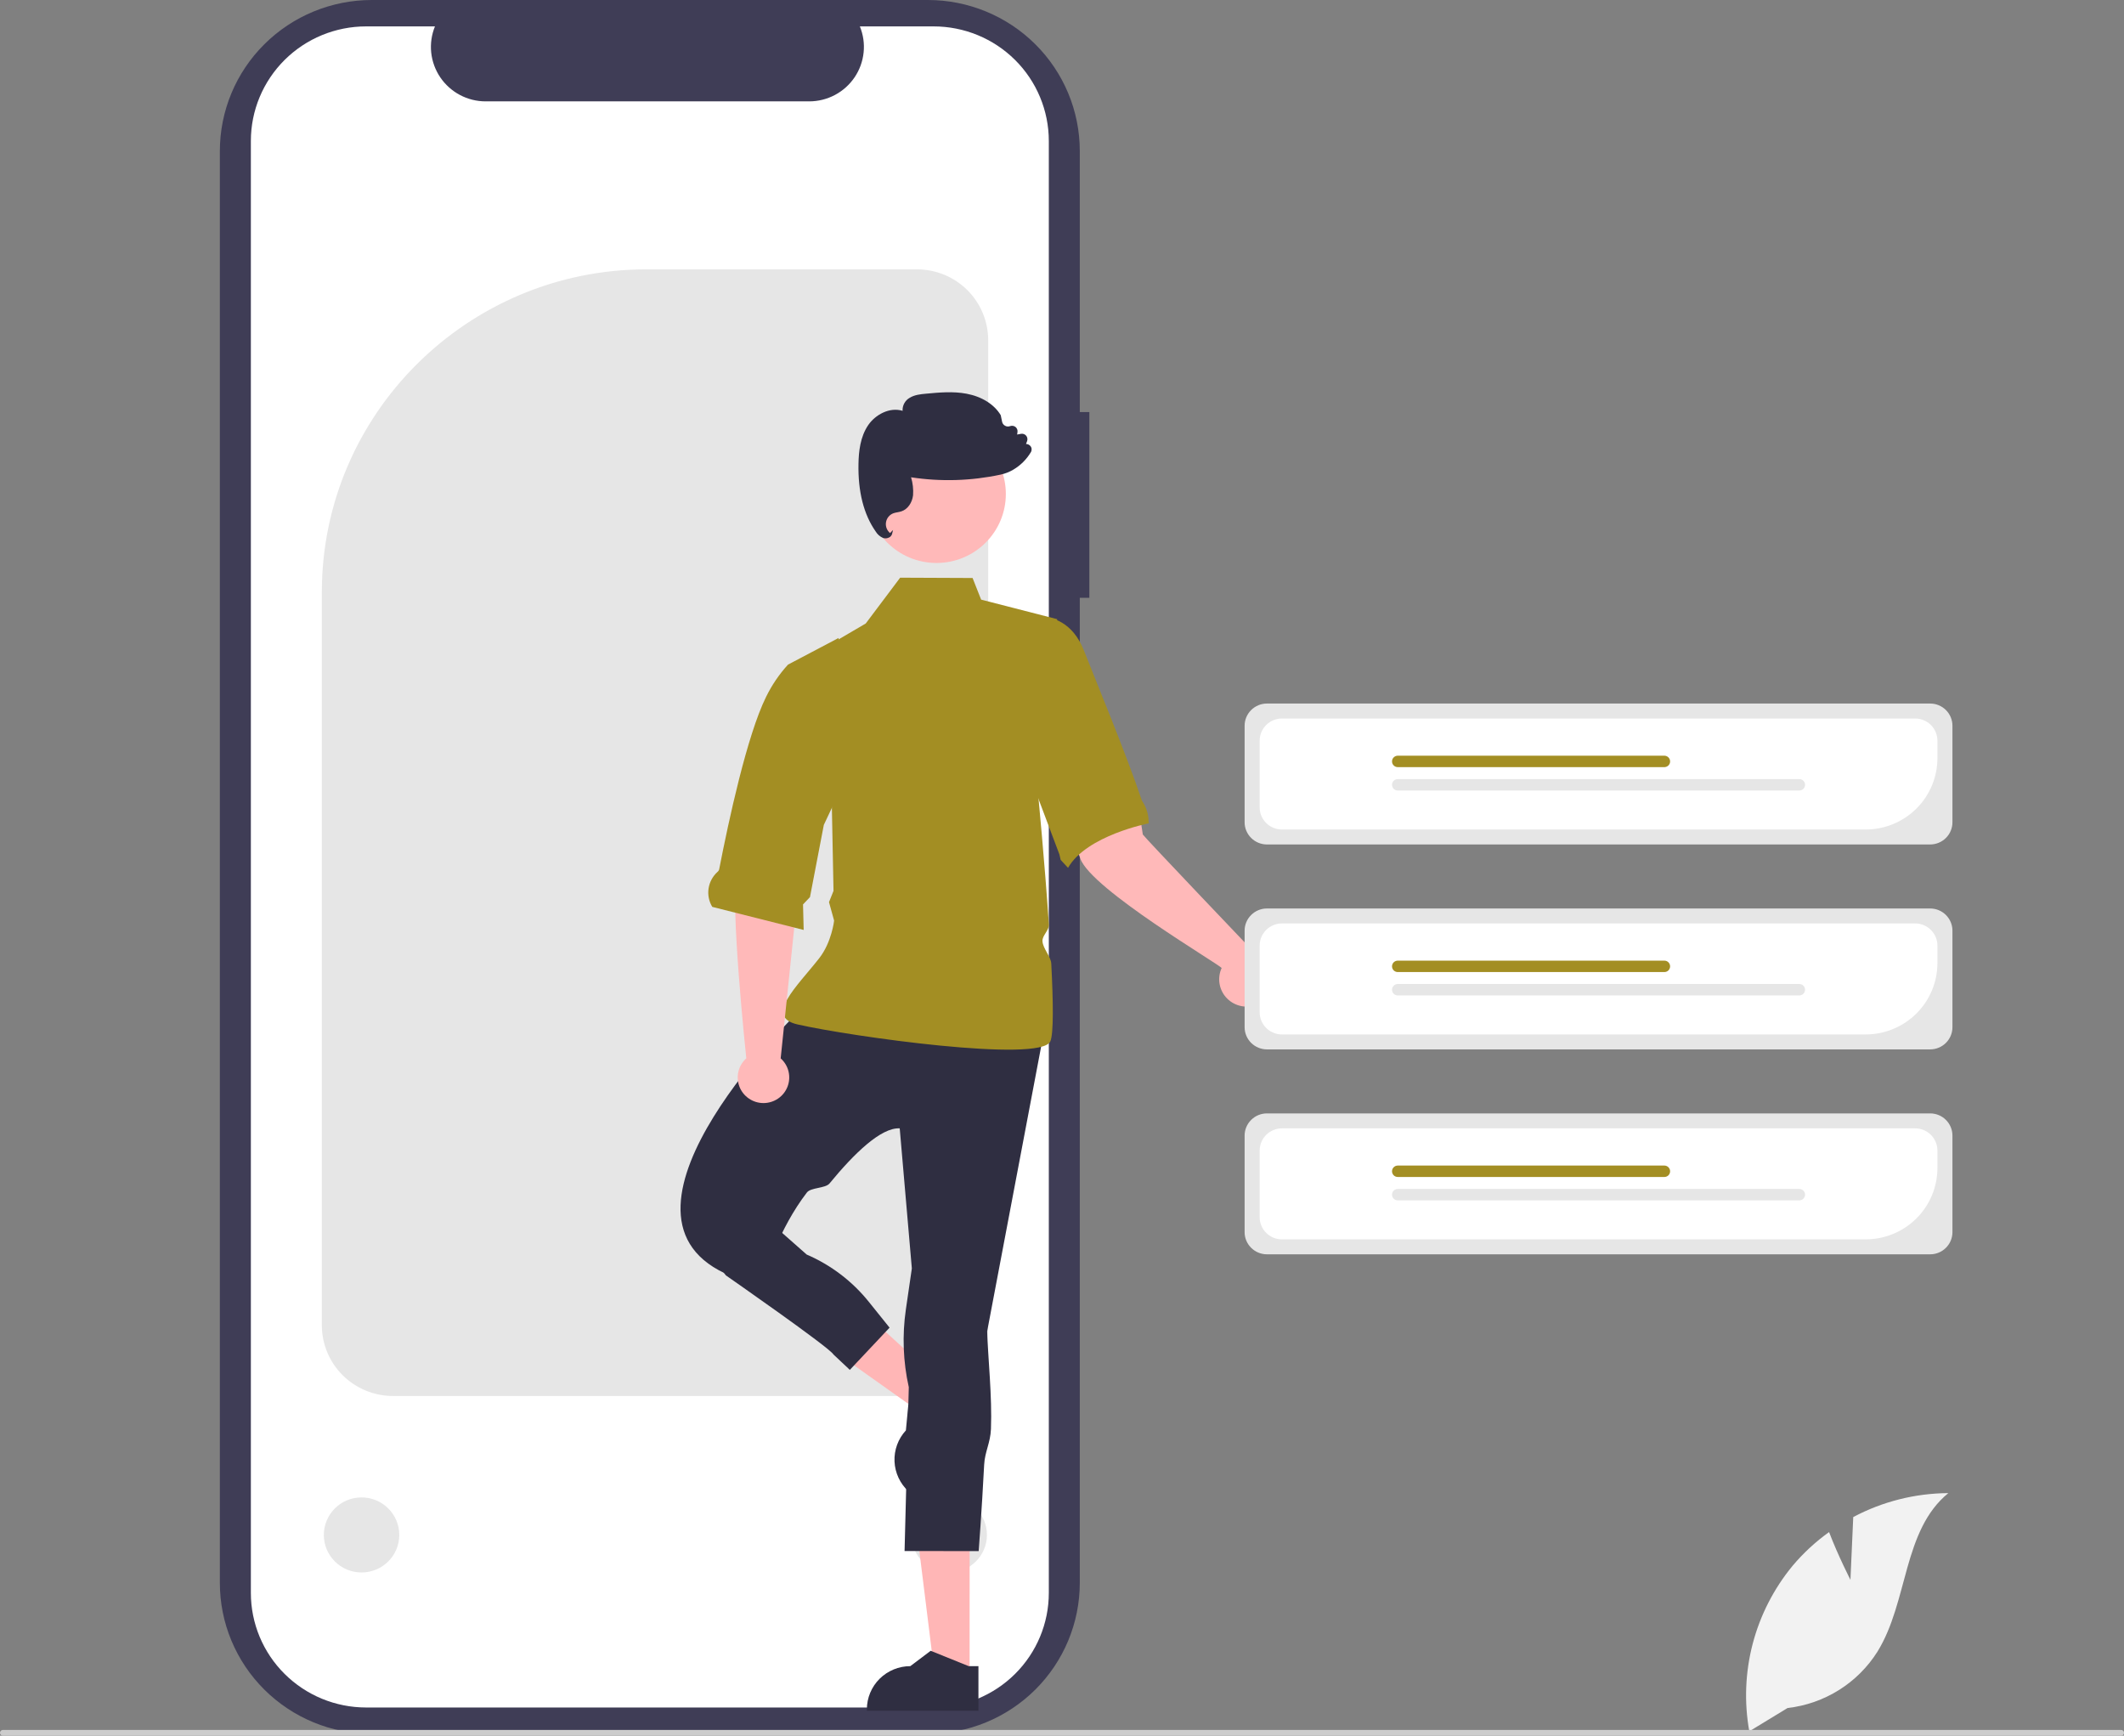 <svg width="82" height="67" viewBox="0 0 82 67" fill="none" xmlns="http://www.w3.org/2000/svg">
<rect x="0" y="0" width="82" height="67" fill="#808080" stroke="none"/>
<g clip-path="url(#clip0_581_129)">
<path d="M42.056 15.905H41.687V5.831C41.687 4.284 41.069 2.801 39.969 1.708C38.869 0.614 37.377 7.60569e-10 35.822 7.60569e-10H14.353C13.583 -1.2366e-05 12.82 0.151 12.108 0.444C11.397 0.737 10.75 1.166 10.206 1.708C9.661 2.249 9.229 2.892 8.934 3.599C8.64 4.307 8.488 5.065 8.488 5.83V61.098C8.488 61.864 8.639 62.622 8.934 63.329C9.229 64.037 9.661 64.679 10.206 65.221C10.75 65.762 11.397 66.192 12.108 66.485C12.82 66.778 13.582 66.928 14.353 66.928H35.822C37.377 66.928 38.869 66.314 39.969 65.221C41.069 64.127 41.687 62.644 41.687 61.098V23.076H42.056L42.056 15.905Z" fill="#3F3D56"/>
<path d="M40.491 5.44V61.488C40.491 62.661 40.022 63.785 39.188 64.614C38.354 65.443 37.224 65.909 36.044 65.91H14.134C12.955 65.91 11.823 65.444 10.989 64.615C10.154 63.786 9.685 62.661 9.685 61.488V5.44C9.685 4.267 10.154 3.143 10.989 2.313C11.823 1.484 12.954 1.019 14.134 1.019H16.792C16.662 1.338 16.612 1.684 16.647 2.026C16.683 2.369 16.803 2.698 16.996 2.984C17.189 3.269 17.45 3.504 17.756 3.666C18.061 3.828 18.402 3.913 18.749 3.913H31.24C31.586 3.913 31.927 3.828 32.233 3.666C32.539 3.504 32.8 3.269 32.993 2.984C33.186 2.698 33.306 2.369 33.341 2.026C33.377 1.684 33.327 1.338 33.196 1.019H36.043C37.223 1.019 38.354 1.485 39.188 2.314C40.022 3.143 40.49 4.267 40.491 5.439V5.44Z" fill="white"/>
<path d="M35.405 53.886H15.17C14.443 53.885 13.745 53.597 13.23 53.086C12.716 52.574 12.426 51.88 12.425 51.157V22.858C12.425 15.987 18.048 10.397 24.959 10.397H35.405C36.132 10.398 36.83 10.686 37.345 11.197C37.859 11.709 38.149 12.402 38.15 13.126V51.157C38.149 51.88 37.859 52.574 37.345 53.086C36.83 53.597 36.132 53.885 35.405 53.886Z" fill="#E6E6E6"/>
<path d="M13.958 60.698C14.763 60.698 15.415 60.049 15.415 59.249C15.415 58.45 14.763 57.801 13.958 57.801C13.154 57.801 12.502 58.45 12.502 59.249C12.502 60.049 13.154 60.698 13.958 60.698Z" fill="#E6E6E6"/>
<path d="M36.645 60.698C37.45 60.698 38.102 60.049 38.102 59.249C38.102 58.45 37.45 57.801 36.645 57.801C35.841 57.801 35.189 58.45 35.189 59.249C35.189 60.049 35.841 60.698 36.645 60.698Z" fill="#E6E6E6"/>
<path d="M36.843 53.83L35.94 54.808L31.714 51.811L33.047 50.367L36.843 53.83Z" fill="#FFB6B6"/>
<path d="M38.027 54.451L35.115 57.605L35.075 57.569C34.748 57.27 34.553 56.854 34.534 56.412C34.515 55.971 34.673 55.54 34.973 55.214L34.973 55.214L35.066 54.237L36.498 53.563L36.752 53.287L38.027 54.451Z" fill="#2F2E41"/>
<path d="M37.433 64.748L36.098 64.748L35.462 59.626L37.434 59.626L37.433 64.748Z" fill="#FFB6B6"/>
<path d="M37.774 66.035L33.467 66.035V65.981C33.467 65.539 33.644 65.115 33.958 64.802C34.273 64.49 34.699 64.314 35.144 64.314H35.144L35.93 63.721L37.398 64.314L37.774 64.314L37.774 66.035Z" fill="#2F2E41"/>
<path d="M30.983 38.893C30.983 38.893 22.824 46.725 27.982 49.149H29.576C29.576 49.149 30.055 47.457 31.152 46.03C31.303 45.834 31.867 45.874 32.024 45.683C32.981 44.517 34.018 43.515 34.735 43.555L35.203 48.962L34.972 50.547C34.827 51.545 34.865 52.561 35.085 53.545L34.922 59.871L37.783 59.873C37.783 59.873 37.899 58.39 37.995 56.536C38.021 56.039 38.236 55.693 38.257 55.164C38.306 53.897 38.142 52.421 38.111 51.387L40.268 40.012L30.983 38.893Z" fill="#2F2E41"/>
<path d="M34.752 22.299L33.422 24.068L30.233 25.933L32.108 30.781L32.179 34.388L32.005 34.823L32.202 35.536C32.202 35.536 32.111 36.37 31.626 36.989C30.778 38.072 29.483 39.249 30.795 39.545C32.859 40.012 40.174 41.037 40.549 40.198C40.679 39.908 40.663 38.68 40.586 37.199C40.572 36.922 40.264 36.62 40.246 36.33C40.232 36.112 40.509 35.907 40.494 35.687C40.327 33.224 40.08 30.688 40.08 30.688L40.814 23.9L37.878 23.146L37.548 22.311L34.752 22.299Z" fill="#A38E23"/>
<path d="M27.59 48.684L28.026 49.232C28.026 49.232 32.038 52.021 32.175 52.282L32.809 52.878L34.343 51.248L33.545 50.255C32.907 49.459 32.082 48.831 31.143 48.426L29.921 47.348L27.59 48.684Z" fill="#2F2E41"/>
<path d="M30.139 40.854L30.869 33.825L31.062 30.932L29.018 30.564C29.018 30.564 28.712 32.553 28.444 33.72C28.18 34.872 28.796 40.699 28.812 40.853C28.662 40.986 28.556 41.162 28.509 41.357C28.461 41.551 28.474 41.756 28.546 41.943C28.618 42.13 28.745 42.291 28.911 42.404C29.077 42.518 29.273 42.579 29.475 42.579C29.676 42.579 29.873 42.518 30.039 42.405C30.205 42.291 30.332 42.131 30.404 41.944C30.476 41.757 30.489 41.552 30.442 41.358C30.395 41.163 30.289 40.987 30.139 40.854Z" fill="#FFB9B9"/>
<path d="M27.498 35.006L31.027 35.896L31.002 34.911L31.27 34.629L31.805 31.842L32.573 30.209L32.374 24.626L30.423 25.654L30.421 25.656C30.081 26.028 29.796 26.448 29.575 26.901C28.84 28.387 28.134 31.66 27.764 33.56C27.752 33.6 27.727 33.636 27.694 33.661C27.511 33.829 27.391 34.054 27.355 34.299C27.319 34.544 27.37 34.793 27.498 35.006Z" fill="#A38E23"/>
<path d="M48.456 36.8C48.456 36.8 44.16 32.297 44.12 32.212C43.82 29.946 42.956 28.947 42.827 29.055L40.599 29.822C40.599 29.822 41.262 31.909 41.71 33.148C42.139 34.332 47.081 37.224 47.163 37.367C47.074 37.562 47.047 37.778 47.085 37.988C47.123 38.198 47.224 38.392 47.375 38.543C47.526 38.695 47.72 38.797 47.931 38.837C48.142 38.877 48.36 38.852 48.556 38.766C48.752 38.68 48.918 38.536 49.031 38.355C49.143 38.173 49.198 37.962 49.187 37.749C49.176 37.536 49.1 37.331 48.97 37.162C48.84 36.992 48.66 36.866 48.456 36.8Z" fill="#FFB9B9"/>
<path d="M38.8 24.055C38.8 24.055 40.987 22.989 41.835 25.082C42.3 26.264 43.49 29.131 44.082 30.896C44.086 30.907 44.092 30.918 44.099 30.928C44.257 31.162 44.343 31.438 44.344 31.72C44.344 31.74 44.346 31.761 44.351 31.781C44.351 31.781 41.947 32.246 41.233 33.499L40.949 33.193L40.899 32.979L38.825 27.478L38.8 24.055Z" fill="#A38E23"/>
<path d="M74.517 32.597H48.911C48.683 32.596 48.464 32.506 48.303 32.346C48.141 32.185 48.05 31.968 48.05 31.741V28.013C48.05 27.786 48.141 27.569 48.303 27.408C48.464 27.248 48.683 27.157 48.911 27.157H74.517C74.745 27.157 74.964 27.248 75.125 27.408C75.286 27.569 75.377 27.786 75.377 28.013V31.741C75.377 31.968 75.286 32.185 75.125 32.346C74.964 32.506 74.745 32.596 74.517 32.597Z" fill="#E6E6E6"/>
<path d="M72.029 32.02H49.491C49.263 32.019 49.044 31.929 48.883 31.769C48.722 31.608 48.631 31.391 48.631 31.164V28.59C48.631 28.363 48.722 28.146 48.883 27.986C49.044 27.825 49.263 27.735 49.491 27.735H73.936C74.165 27.735 74.383 27.825 74.545 27.986C74.706 28.146 74.797 28.363 74.797 28.59V29.268C74.796 29.997 74.504 30.697 73.985 31.213C73.466 31.729 72.763 32.019 72.029 32.02Z" fill="white"/>
<path d="M64.255 29.612H53.963C53.904 29.612 53.848 29.588 53.806 29.547C53.764 29.506 53.741 29.45 53.741 29.391C53.741 29.332 53.764 29.276 53.806 29.235C53.848 29.194 53.904 29.17 53.963 29.17H64.255C64.314 29.17 64.37 29.194 64.412 29.235C64.453 29.276 64.477 29.332 64.477 29.391C64.477 29.45 64.453 29.506 64.412 29.547C64.37 29.588 64.314 29.612 64.255 29.612Z" fill="#A38E23"/>
<path d="M69.465 30.514H53.963C53.904 30.514 53.848 30.491 53.806 30.45C53.764 30.408 53.741 30.352 53.741 30.294C53.741 30.235 53.764 30.179 53.806 30.137C53.848 30.096 53.904 30.073 53.963 30.073H69.465C69.523 30.073 69.58 30.096 69.622 30.137C69.663 30.179 69.687 30.235 69.687 30.294C69.687 30.352 69.663 30.408 69.622 30.45C69.58 30.491 69.523 30.514 69.465 30.514Z" fill="#E6E6E6"/>
<path d="M74.517 40.507H48.911C48.683 40.507 48.464 40.416 48.303 40.256C48.141 40.096 48.05 39.878 48.05 39.651V35.923C48.05 35.696 48.141 35.479 48.303 35.319C48.464 35.158 48.683 35.068 48.911 35.068H74.517C74.745 35.068 74.964 35.158 75.125 35.319C75.286 35.479 75.377 35.696 75.377 35.923V39.651C75.377 39.878 75.286 40.096 75.125 40.256C74.964 40.416 74.745 40.507 74.517 40.507Z" fill="#E6E6E6"/>
<path d="M72.029 39.93H49.491C49.263 39.93 49.044 39.839 48.883 39.679C48.722 39.519 48.631 39.301 48.631 39.074V36.501C48.631 36.274 48.722 36.056 48.883 35.896C49.044 35.736 49.263 35.645 49.491 35.645H73.936C74.165 35.645 74.383 35.736 74.545 35.896C74.706 36.056 74.797 36.274 74.797 36.501V37.178C74.796 37.908 74.504 38.607 73.985 39.123C73.466 39.639 72.763 39.929 72.029 39.93Z" fill="white"/>
<path d="M64.255 37.522H53.963C53.934 37.522 53.905 37.516 53.878 37.505C53.851 37.494 53.827 37.478 53.806 37.458C53.785 37.437 53.769 37.413 53.758 37.386C53.747 37.359 53.741 37.33 53.741 37.301C53.741 37.273 53.747 37.244 53.758 37.217C53.769 37.19 53.785 37.166 53.806 37.145C53.827 37.125 53.851 37.109 53.878 37.098C53.905 37.087 53.934 37.081 53.963 37.081H64.255C64.314 37.081 64.37 37.104 64.412 37.145C64.453 37.187 64.477 37.243 64.477 37.301C64.477 37.36 64.453 37.416 64.412 37.458C64.37 37.499 64.314 37.522 64.255 37.522Z" fill="#A38E23"/>
<path d="M69.465 38.424H53.963C53.934 38.424 53.905 38.419 53.878 38.408C53.851 38.397 53.827 38.38 53.806 38.36C53.785 38.339 53.769 38.315 53.758 38.288C53.747 38.261 53.741 38.233 53.741 38.204C53.741 38.175 53.747 38.146 53.758 38.119C53.769 38.093 53.785 38.068 53.806 38.048C53.827 38.027 53.851 38.011 53.878 38C53.905 37.989 53.934 37.983 53.963 37.983H69.465C69.523 37.983 69.58 38.006 69.622 38.048C69.663 38.089 69.687 38.145 69.687 38.204C69.687 38.262 69.663 38.318 69.622 38.36C69.58 38.401 69.523 38.424 69.465 38.424Z" fill="#E6E6E6"/>
<path d="M74.517 48.417H48.911C48.683 48.417 48.464 48.327 48.303 48.166C48.141 48.006 48.05 47.789 48.05 47.562V43.834C48.05 43.607 48.141 43.389 48.303 43.229C48.464 43.068 48.683 42.978 48.911 42.978H74.517C74.745 42.978 74.964 43.068 75.125 43.229C75.286 43.389 75.377 43.607 75.377 43.834V47.562C75.377 47.789 75.286 48.006 75.125 48.166C74.964 48.327 74.745 48.417 74.517 48.417Z" fill="#E6E6E6"/>
<path d="M72.029 47.84H49.491C49.263 47.84 49.044 47.75 48.883 47.589C48.722 47.429 48.631 47.212 48.631 46.985V44.411C48.631 44.184 48.722 43.967 48.883 43.806C49.044 43.646 49.263 43.556 49.491 43.555H73.936C74.165 43.556 74.383 43.646 74.545 43.806C74.706 43.967 74.797 44.184 74.797 44.411V45.088C74.796 45.818 74.504 46.517 73.985 47.033C73.466 47.549 72.763 47.839 72.029 47.84Z" fill="white"/>
<path d="M64.255 45.432H53.963C53.904 45.432 53.848 45.409 53.806 45.368C53.764 45.326 53.741 45.27 53.741 45.212C53.741 45.153 53.764 45.097 53.806 45.056C53.848 45.014 53.904 44.991 53.963 44.991H64.255C64.314 44.991 64.37 45.014 64.412 45.056C64.453 45.097 64.477 45.153 64.477 45.212C64.477 45.27 64.453 45.326 64.412 45.368C64.37 45.409 64.314 45.432 64.255 45.432Z" fill="#A38E23"/>
<path d="M69.465 46.335H53.963C53.904 46.335 53.848 46.312 53.806 46.27C53.764 46.229 53.741 46.173 53.741 46.114C53.741 46.056 53.764 46 53.806 45.958C53.848 45.917 53.904 45.894 53.963 45.894H69.465C69.523 45.894 69.58 45.917 69.622 45.958C69.663 46 69.687 46.056 69.687 46.114C69.687 46.173 69.663 46.229 69.622 46.27C69.58 46.312 69.523 46.335 69.465 46.335Z" fill="#E6E6E6"/>
<path d="M36.154 21.731C37.633 21.731 38.832 20.539 38.832 19.068C38.832 17.598 37.633 16.406 36.154 16.406C34.675 16.406 33.476 17.598 33.476 19.068C33.476 20.539 34.675 21.731 36.154 21.731Z" fill="#FFB9B9"/>
<path d="M34.185 20.78C34.153 20.781 34.121 20.776 34.09 20.765C33.971 20.713 33.871 20.625 33.805 20.513C33.344 19.854 33.121 18.975 33.143 17.901C33.152 17.446 33.204 16.865 33.524 16.402C33.794 16.012 34.338 15.703 34.846 15.858C34.84 15.757 34.862 15.657 34.911 15.568C34.959 15.479 35.031 15.405 35.12 15.355C35.312 15.238 35.543 15.216 35.747 15.197C36.263 15.149 36.796 15.099 37.318 15.198C37.903 15.308 38.382 15.608 38.631 16.02L38.636 16.033L38.687 16.278C38.693 16.311 38.707 16.342 38.727 16.369C38.747 16.396 38.773 16.418 38.802 16.434C38.832 16.451 38.865 16.46 38.898 16.463C38.932 16.465 38.966 16.46 38.997 16.448C39.032 16.436 39.069 16.432 39.105 16.438C39.142 16.443 39.176 16.459 39.205 16.481C39.233 16.504 39.256 16.534 39.269 16.569C39.283 16.603 39.287 16.64 39.282 16.676L39.268 16.773L39.415 16.746C39.452 16.739 39.49 16.742 39.525 16.754C39.56 16.767 39.592 16.788 39.616 16.817C39.64 16.845 39.656 16.88 39.662 16.916C39.669 16.953 39.666 16.991 39.653 17.026L39.611 17.138C39.641 17.138 39.672 17.144 39.699 17.156C39.727 17.169 39.752 17.186 39.773 17.209C39.803 17.24 39.822 17.281 39.827 17.324C39.831 17.367 39.822 17.411 39.801 17.449C39.636 17.728 39.403 17.962 39.123 18.127C38.969 18.219 38.802 18.284 38.627 18.321C37.492 18.564 36.321 18.599 35.173 18.424C35.241 18.649 35.267 18.885 35.25 19.119C35.214 19.412 35.041 19.654 34.809 19.735C34.757 19.752 34.703 19.765 34.648 19.774C34.596 19.782 34.544 19.794 34.494 19.811C34.42 19.838 34.354 19.884 34.303 19.945C34.253 20.005 34.219 20.078 34.206 20.156C34.192 20.233 34.2 20.313 34.227 20.387C34.255 20.461 34.301 20.526 34.362 20.576L34.477 20.458L34.44 20.608C34.432 20.637 34.418 20.665 34.399 20.688C34.38 20.712 34.356 20.731 34.329 20.745C34.285 20.768 34.235 20.781 34.185 20.78Z" fill="#2F2E41"/>
<path d="M71.439 60.981L71.547 58.559C72.677 57.959 73.937 57.642 75.218 57.635C73.455 59.068 73.675 61.83 72.48 63.757C72.103 64.355 71.595 64.861 70.994 65.237C70.393 65.613 69.715 65.85 69.01 65.931L67.534 66.829C67.332 65.707 67.377 64.555 67.665 63.452C67.954 62.349 68.48 61.321 69.206 60.44C69.619 59.949 70.092 59.512 70.614 59.139C70.967 60.065 71.439 60.981 71.439 60.981Z" fill="#F2F2F2"/>
<path d="M82 66.888C82 66.903 81.997 66.917 81.992 66.931C81.986 66.945 81.978 66.957 81.967 66.967C81.957 66.978 81.944 66.986 81.93 66.992C81.917 66.997 81.902 67 81.887 67H0.113C0.083 67 0.054 66.988 0.033 66.967C0.012 66.946 0 66.918 0 66.888C0 66.858 0.012 66.83 0.033 66.809C0.054 66.788 0.083 66.776 0.113 66.776H81.887C81.902 66.776 81.917 66.779 81.93 66.784C81.944 66.79 81.957 66.798 81.967 66.809C81.978 66.819 81.986 66.831 81.992 66.845C81.997 66.859 82 66.873 82 66.888Z" fill="#CCCCCC"/>
</g>
<defs>
<clipPath id="clip0_581_129">
<rect width="82" height="67" fill="white"/>
</clipPath>
</defs>
</svg>
